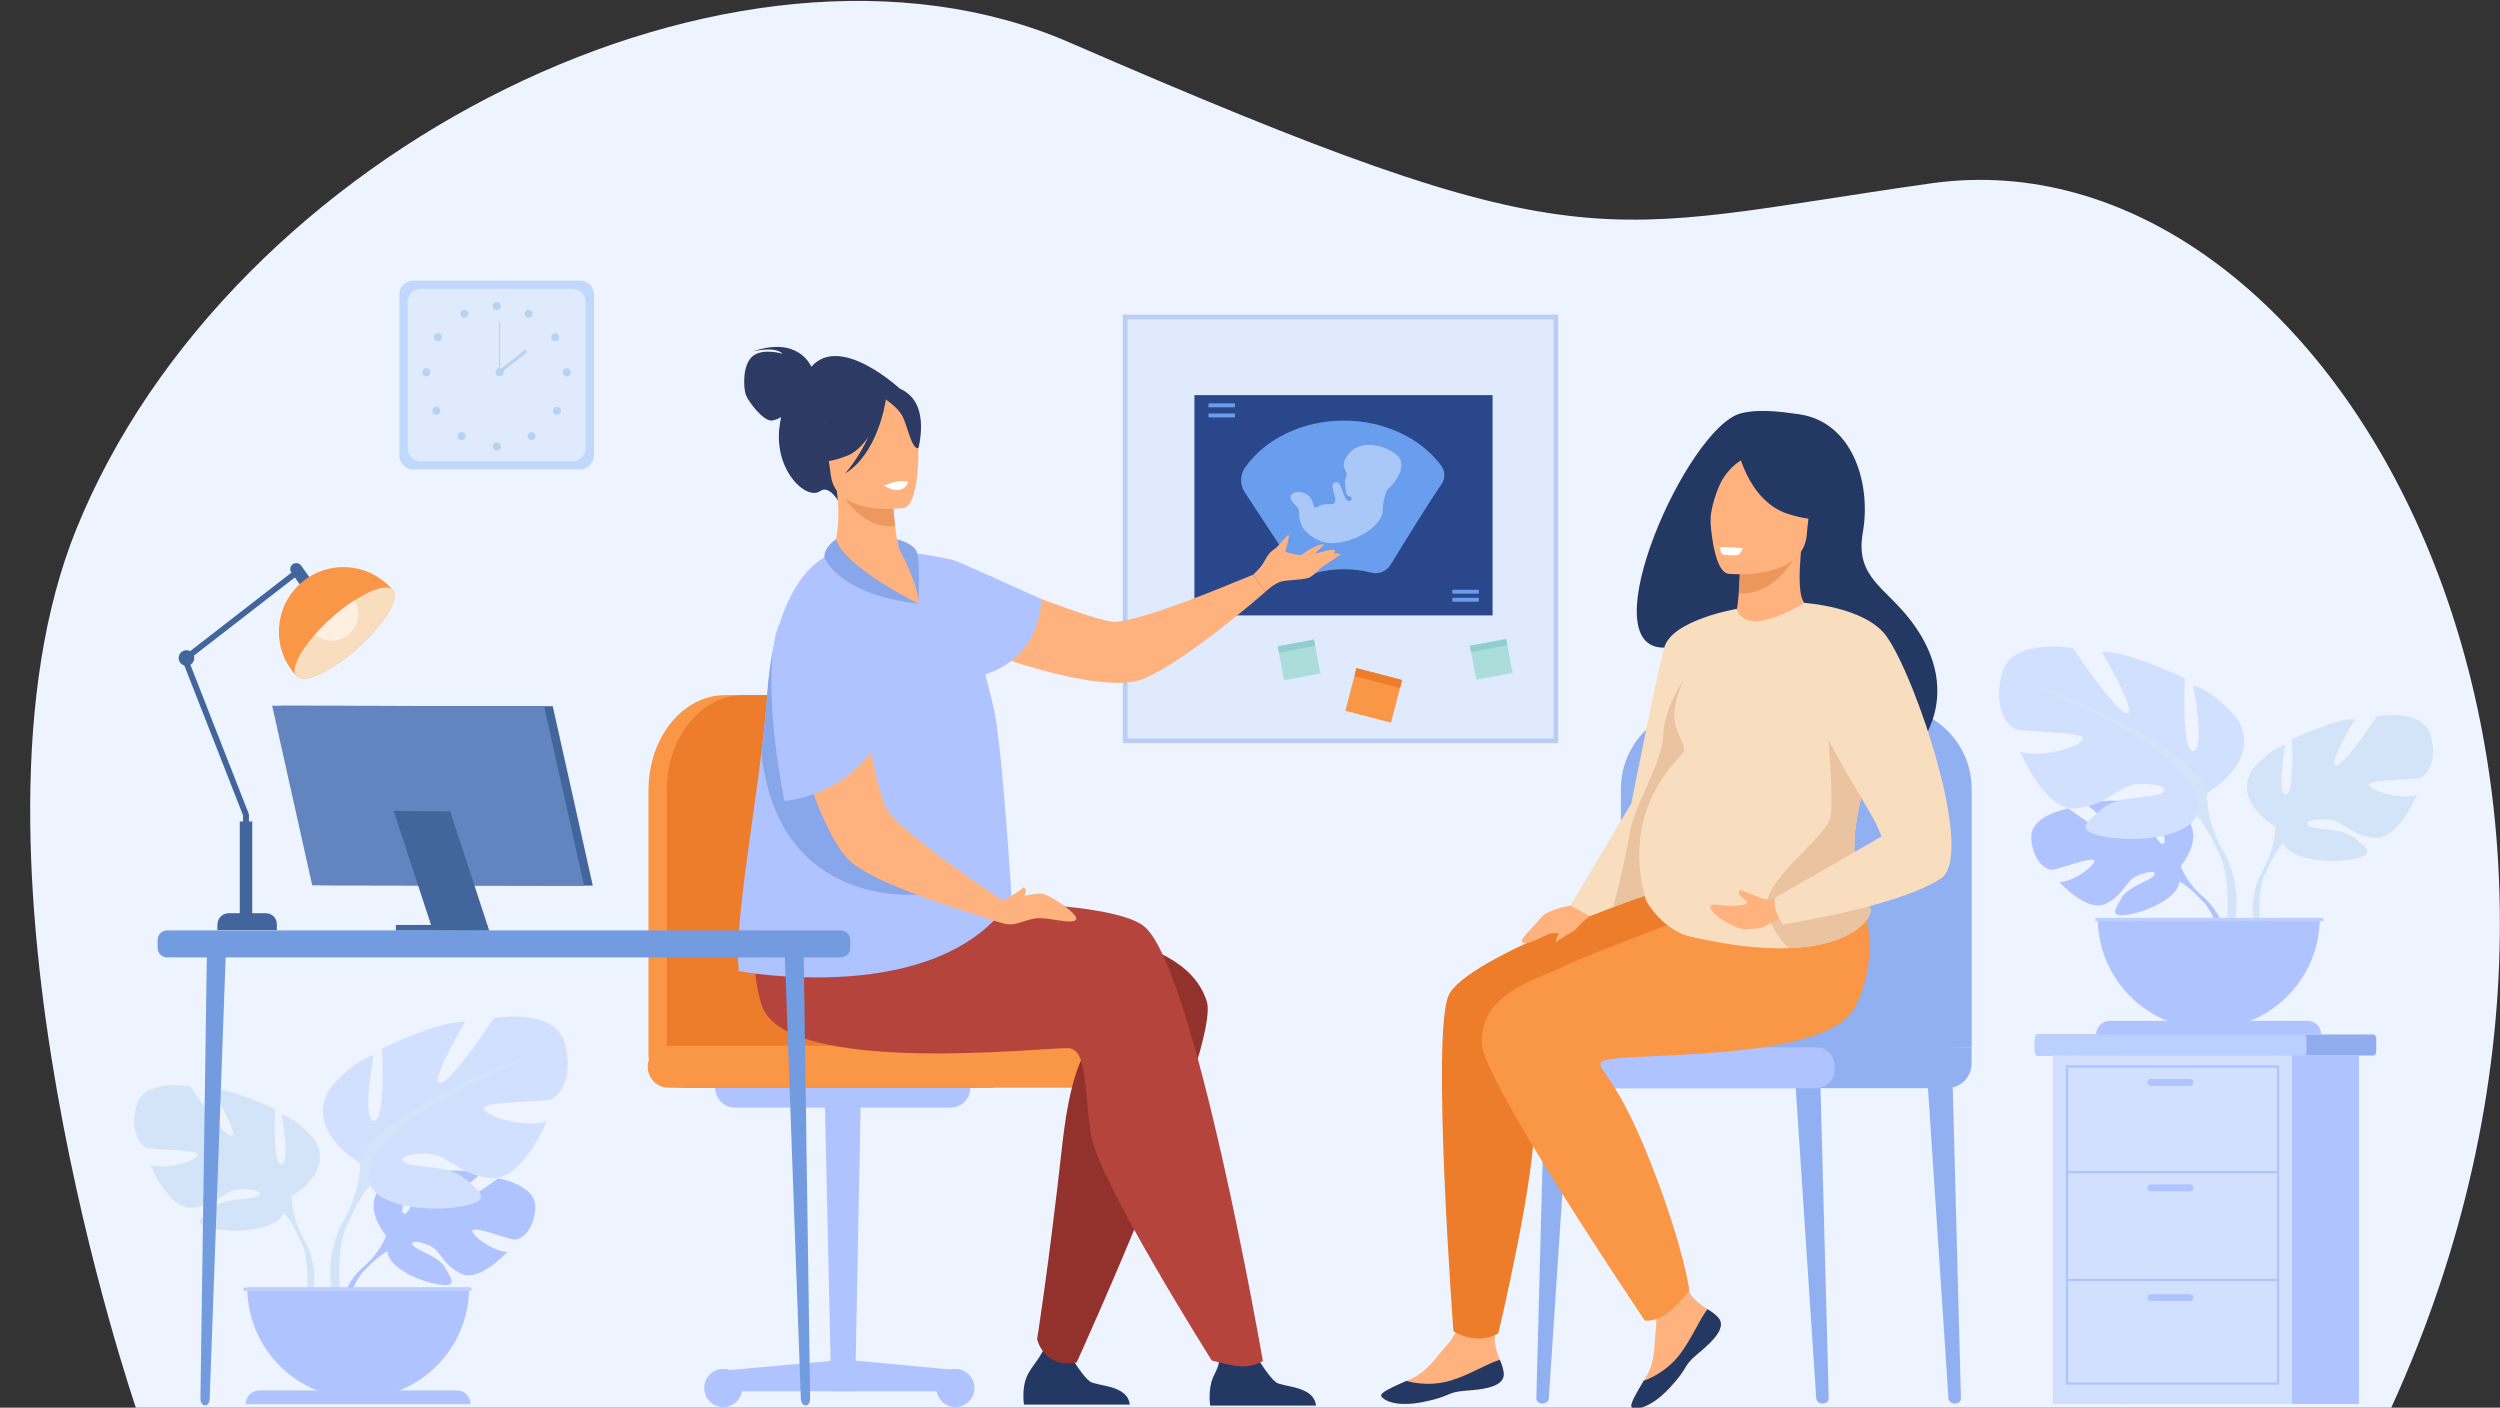 <?xml version="1.0" encoding="utf-8"?>
<!-- Generator: Adobe Illustrator 24.0.0, SVG Export Plug-In . SVG Version: 6.00 Build 0)  -->
<svg version="1.1" id="_x2018_лой_x5F_1" xmlns="http://www.w3.org/2000/svg" xmlns:xlink="http://www.w3.org/1999/xlink"
	 x="0px" y="0px" viewBox="0 0 2885.1 1624.5" style="enable-background:new 0 0 2885.1 1624.5;" xml:space="preserve">
<rect x="0" y="0" width="2885.1" height="1624.5" fill="#333333" stroke="none"/>
<style type="text/css">
	.st0{fill:#EDF4FF;}
	.st1{opacity:0.5;}
	.st2{fill:#D2E0FF;}
	.st3{fill:#88A6EA;}
	.st4{fill:#2B478B;}
	.st5{fill:#699DEE;}
	.st6{opacity:0.5;fill:#EBF4FF;enable-background:new    ;}
	.st7{fill:#8FADEF;}
	.st8{fill:#BBD0FF;}
	.st9{fill:#AEC3FF;}
	.st10{fill:#D4E4F8;}
	.st11{fill:#C0D8FB;}
	.st12{fill:#DFEBFD;}
	.st13{fill:#B7D3F3;}
	.st14{fill:#ABDDDA;}
	.st15{fill:#91CECF;}
	.st16{fill:#F99746;}
	.st17{fill:#ED7D2B;}
	.st18{fill:#91B0F2;}
	.st19{fill:#42669B;}
	.st20{fill:#6284BF;}
	.st21{fill:#F9DDBF;}
	.st22{fill:#FFEFE1;}
	.st23{fill:#2C3A64;}
	.st24{fill:#FFB27D;}
	.st25{fill:#233862;}
	.st26{fill:#93312C;}
	.st27{fill:#B5453C;}
	.st28{fill:#ED985F;}
	.st29{fill:#FFFFFF;}
	.st30{fill:#739BE0;}
	.st31{fill:#EAC3A0;}
	.st32{fill:#ED975D;}
</style>
<path class="st0" d="M157.4,1626.3c0,0-221.1-640.4-69.4-1015.5c177.4-438.6,761.3-729,1146-561.9
	c601.3,261.2,602.6,218.1,994.4,162.7c457.6-64.8,872.4,665.4,531.2,1412.9L157.4,1626.3z"/>
<g class="st1">
	<rect x="1298.6" y="365.8" class="st2" width="497" height="489.2"/>
	<g>
		<path class="st3" d="M1798.2,857.7h-502.4V363.1h502.4V857.7z M1301.3,852.3h491.6V368.5h-491.6L1301.3,852.3L1301.3,852.3z"/>
	</g>
</g>
<g>
	<rect x="1378.4" y="456" class="st4" width="344.1" height="254.2"/>
	<path class="st5" d="M1436.5,568.1l56.2,85.7c4.9,7.5,14.1,10.8,22.7,8.2c11.1-3.3,23-5.1,35.5-5.1c10.9,0,21.4,1.4,31.2,3.9
		c8.9,2.3,18.2-1.4,22.9-9.3c19.9-32.7,41.7-67.8,58.8-93.2c4.3-6.4,4-14.8-0.6-21c-23.1-31.1-64.8-51.9-112.4-51.9
		c-48.6,0-91.1,21.7-113.8,53.9C1430.9,547.8,1430.7,559.3,1436.5,568.1z"/>
	<rect x="1676.1" y="689.9" class="st5" width="30.5" height="4.5"/>
	<rect x="1676.1" y="680.6" class="st5" width="30.5" height="4.5"/>
	<rect x="1394.7" y="465.5" class="st5" width="30.5" height="4.5"/>
	<rect x="1394.7" y="477.2" class="st5" width="30.5" height="4.5"/>
	<path class="st6" d="M1595.8,584.8c0,0,2.5-17.8,6.1-20.6c3.6-2.7,29.8-29.2,4.5-43.2c-25.3-14-43.3-6.1-50,2.8
		c-6.8,8.8-6.9,13-3.4,20.1s-2.1,7.4-0.8,13.9s-0.6,13.3,5.2,15c5.8,1.6,0.7,8.2-3.1,4.4c-3.8-3.8-5.6-14.6-8.7-18.8
		s-8.7-1.5-7.8,3.8c0.8,5.3,4.7,14.2,2.4,17.9c-2.2,3.7-10.3-0.6-18.6,4.2s-3.7-4.2-10.4-11.2s-19.2-7-21.6-0.8
		c-2.3,6.2,9.2,11.2,9.6,18.1s-1.4,22.6,23.9,33.7S1599.8,609.8,1595.8,584.8z"/>
</g>
<g>
	<path class="st7" d="M2348.2,1200.6v10.7c0,3.7,1.2,6.8,2.7,6.8h388.7c1.5,0,2.7-3,2.7-6.8v-10.7c0-3.7-1.2-6.8-2.7-6.8h-388.7
		C2349.4,1193.8,2348.2,1196.9,2348.2,1200.6z"/>
	<path class="st8" d="M2348.2,1200.6v10.7c0,3.7,1.1,6.8,2.5,6.8h308.6c1.4,0,2.5-3,2.5-6.8v-10.7c0-3.7-1.1-6.8-2.5-6.8h-308.6
		C2349.3,1193.8,2348.2,1196.9,2348.2,1200.6z"/>
	<rect x="2446.5" y="1218.1" class="st9" width="275.9" height="402.2"/>
	<rect x="2369.2" y="1218.1" class="st2" width="275.9" height="402.2"/>
	<g>
		<g>
			<path class="st9" d="M2384,1229.4h246.3V1598H2384V1229.4z M2627.7,1232.1h-241v363.3h241V1232.1z"/>
		</g>
		<g>
			<rect x="2385.4" y="1351.4" class="st9" width="243.6" height="2.7"/>
		</g>
		<g>
			<rect x="2385.4" y="1475.7" class="st9" width="243.6" height="2.7"/>
		</g>
		<path class="st9" d="M2482.2,1253.2h45.2c2.2,0,4-1.8,4-4l0,0c0-2.2-1.8-4-4-4h-45.2c-2.2,0-4,1.8-4,4l0,0
			C2478.2,1251.4,2480,1253.2,2482.2,1253.2z"/>
		<path class="st9" d="M2482.2,1374.8h45.2c2.2,0,4-1.8,4-4l0,0c0-2.2-1.8-4-4-4h-45.2c-2.2,0-4,1.8-4,4l0,0
			C2478.2,1373,2480,1374.8,2482.2,1374.8z"/>
		<path class="st9" d="M2482.2,1501.5h45.2c2.2,0,4-1.8,4-4l0,0c0-2.2-1.8-4-4-4h-45.2c-2.2,0-4,1.8-4,4l0,0
			C2478.2,1499.7,2480,1501.5,2482.2,1501.5z"/>
	</g>
</g>
<g>
	<g>
		<path class="st9" d="M2516.7,999.5c0,0,31.2-36.4,1.9-59.5c0,0-21.4-12.9-38.8-11.9c0,0,24.7,41.4,16.7,45.5s-24.2-48.1-24.2-48.1
			s-48.6-4.7-64.3,2.8c0,0,41.6,34,32.8,36.1c-8.8,2-53.7-31.4-53.7-31.4s-45.3,7.7-42.9,35.3s18,36.2,24.9,35.4s47-16,47.8-10.4
			s-23.3,24-40.2,24.8c0,0,31.9,35.2,53.1,25c21.2-10.2,23-26.3,36.3-32.3c13.2-6,24.5-6,19.1,0.1c-5.5,6.2-29.4,12.2-36.9,25.5
			c-7.6,13.4-14.4,22.4,7.6,19.1c21.9-3.3,57.6-19.4,59.2-37.8C2516.7,999.5,2516.7,999.5,2516.7,999.5z"/>
		<g>
			<path class="st9" d="M2366.5,969.1c0,0,123-4.7,150.1,30.4c0,0,6,18,24.5,34.4l2.9,7.8c0,0-21.3-22.5-28.9-23.8
				C2515.1,1017.9,2527,974.3,2366.5,969.1z"/>
			<path class="st9" d="M2541.1,1033.9c0,0,26.4,19.5,28.2,54.4l-4.8,0.4c0,0-8.4-36.1-23.7-50.2
				C2525.7,1024.4,2541.1,1033.9,2541.1,1033.9z"/>
		</g>
	</g>
	<g>
		<path class="st10" d="M2625.7,953.7c0,0-49.6-27.8-26.5-65.5c0,0,18.5-23.2,38.4-29.1c0,0-10.6,56.2,0,57.6
			c10.6,1.3,7.3-63.5,7.3-63.5s52.3-25.1,72.8-23.2c0,0-32.4,54.9-21.8,53.6c10.6-1.3,47-56.9,47-56.9s53.6-9.9,62.2,21.8
			c8.6,31.8-5.3,47.6-13.2,49.6s-58.9,1.3-57.6,7.9c1.3,6.6,35.7,17.2,54.9,11.3c0,0-21.2,52.3-48.9,49.6s-36.4-19.8-53.6-21.2
			c-17.2-1.3-29.8,3.3-21.2,7.9c8.6,4.6,37.7,1.5,51.6,13.3c13.9,11.8,25.1,19.1-0.7,24.4c-25.8,5.3-72.1,2-81.4-17.9
			C2625.7,953.7,2625.7,953.7,2625.7,953.7z"/>
		<g>
			<path class="st10" d="M2780.5,858.5c0,0-138.9,45-154.8,95.3c0,0,0.7,22.5-13.2,48.3v9.9c0,0,14.6-33.7,22.5-38.4
				C2635,973.6,2603.9,929.9,2780.5,858.5z"/>
			<path class="st10" d="M2612.5,1002c0,0-21.4,32.5-9.2,72.1l5.5-1.5c0,0-5.4-43.6,5.9-65.6C2625.8,985.2,2612.5,1002,2612.5,1002z
				"/>
		</g>
	</g>
	<g>
		<path class="st2" d="M2546.8,915.4c0,0,65.4-36.6,34.9-86.3c0,0-24.4-30.5-50.6-38.4c0,0,13.9,74.1,0,75.9
			c-13.9,1.7-9.6-83.7-9.6-83.7s-68.9-33.1-95.9-30.5c0,0,42.7,72.4,28.8,70.6s-61.9-75-61.9-75s-70.6-13.1-82,28.8
			c-11.3,41.8,7,62.8,17.4,65.4c10.5,2.6,77.6,1.7,75.9,10.5s-47.1,22.7-72.4,14.8c0,0,27.9,68.9,64.5,65.4
			c36.6-3.5,48-26.2,70.6-27.9s39.2,4.4,27.9,10.5s-49.7,2-68,17.6s-33.1,25.2,0.9,32.1c34,7,95,2.6,107.3-23.5
			S2546.8,915.4,2546.8,915.4z"/>
		<g>
			<path class="st10" d="M2342.7,789.9c0,0,183.1,59.3,204,125.6c0,0-0.9,29.7,17.4,63.7v13.1c0,0-19.2-44.5-29.6-50.6
				C2534.6,941.6,2575.5,884,2342.7,789.9z"/>
			<path class="st10" d="M2564.2,979.1c0,0,28.2,42.9,12.1,95.1l-7.3-1.9c0,0,7.1-57.5-7.7-86.4
				C2546.6,956.9,2564.2,979.1,2564.2,979.1z"/>
		</g>
	</g>
	<path class="st9" d="M2549,1187.4c-70.8,0-128.1-57.3-128.1-128.1h256.2C2677.1,1130,2619.7,1187.4,2549,1187.4z"/>
	<path class="st9" d="M2419.1,1193.9h259.7l0,0c0-8.7-7.1-15.8-15.8-15.8h-228.1C2426.2,1178.1,2419.1,1185.1,2419.1,1193.9
		L2419.1,1193.9z"/>
	<rect x="2418" y="1059.3" class="st8" width="263.3" height="3.9"/>
</g>
<g>
	<g>
		<path class="st9" d="M445.6,1426.2c0,0-31.2-36.3-1.9-59.4c0,0,21.3-12.9,38.8-11.9c0,0-24.7,41.4-16.7,45.5s24.2-48.1,24.2-48.1
			s48.6-4.7,64.2,2.8c0,0-41.5,34-32.8,36c8.8,2,53.6-31.3,53.6-31.3s45.2,7.7,42.8,35.3c-2.4,27.6-18,36.1-24.8,35.4
			c-6.8-0.7-46.9-16-47.8-10.4c-0.9,5.6,23.2,23.9,40.1,24.8c0,0-31.9,35.2-53.1,25c-21.2-10.1-23-26.2-36.2-32.3s-24.5-6-19,0.1
			c5.5,6.2,29.4,12.1,36.9,25.5c7.5,13.4,14.3,22.4-7.6,19.1c-21.9-3.3-57.6-19.3-59.1-37.7C445.6,1426.2,445.6,1426.2,445.6,1426.2
			z"/>
		<g>
			<path class="st9" d="M595.6,1395.8c0,0-122.8-4.7-150,30.4c0,0-6,18-24.5,34.3l-2.9,7.8c0,0,21.3-22.4,28.9-23.8
				C447.2,1444.6,435.3,1401,595.6,1395.8z"/>
			<path class="st9" d="M421.2,1460.5c0,0-26.4,19.5-28.2,54.3l4.8,0.4c0,0,8.4-36,23.6-50.1
				C436.6,1451.1,421.2,1460.5,421.2,1460.5z"/>
		</g>
	</g>
	<g>
		<path class="st10" d="M336.7,1380.5c0,0,49.6-27.8,26.4-65.4c0,0-18.5-23.1-38.3-29.1c0,0,10.6,56.2,0,57.5s-7.3-63.4-7.3-63.4
			s-52.2-25.1-72.7-23.1c0,0,32.4,54.8,21.8,53.5s-46.9-56.8-46.9-56.8s-53.5-9.9-62.1,21.8c-8.6,31.7,5.3,47.6,13.2,49.6
			c7.9,2,58.8,1.3,57.5,7.9c-1.3,6.6-35.7,17.2-54.9,11.2c0,0,21.1,52.2,48.9,49.6s36.3-19.8,53.5-21.2c17.2-1.3,29.7,3.3,21.1,7.9
			s-37.7,1.5-51.5,13.3c-13.9,11.8-25.1,19.1,0.7,24.3s72,2,81.3-17.8C336.7,1380.5,336.7,1380.5,336.7,1380.5z"/>
		<g>
			<path class="st10" d="M182.1,1285.3c0,0,138.8,44.9,154.6,95.2c0,0-0.7,22.5,13.2,48.2v9.9c0,0-14.5-33.7-22.5-38.3
				C327.5,1400.3,358.5,1356.7,182.1,1285.3z"/>
			<path class="st10" d="M349.9,1428.7c0,0,21.4,32.5,9.2,72.1l-5.5-1.5c0,0,5.3-43.6-5.8-65.5
				C336.6,1411.9,349.9,1428.7,349.9,1428.7z"/>
		</g>
	</g>
	<g>
		<path class="st2" d="M415.6,1342.2c0,0-65.3-36.6-34.8-86.2c0,0,24.4-30.5,50.5-38.3c0,0-13.9,74,0,75.8s9.6-83.6,9.6-83.6
			s68.8-33.1,95.8-30.5c0,0-42.7,72.3-28.7,70.6c13.9-1.7,61.8-74.9,61.8-74.9s70.5-13.1,81.9,28.7c11.3,41.8-7,62.7-17.4,65.3
			s-77.5,1.7-75.8,10.4c1.7,8.7,47,22.7,72.3,14.8c0,0-27.9,68.8-64.5,65.3c-36.6-3.5-47.9-26.1-70.5-27.9
			c-22.7-1.7-39.2,4.4-27.9,10.4c11.3,6.1,49.6,2,67.9,17.6s33.1,25.1-0.9,32.1s-94.9,2.6-107.1-23.5
			C415.6,1342.2,415.6,1342.2,415.6,1342.2z"/>
		<g>
			<path class="st10" d="M619.4,1216.8c0,0-182.9,59.2-203.8,125.4c0,0,0.9,29.6-17.4,63.6v13.1c0,0,19.2-44.4,29.6-50.5
				C427.8,1368.3,386.8,1310.8,619.4,1216.8z"/>
			<path class="st10" d="M398.1,1405.8c0,0-28.2,42.8-12.1,95l7.3-1.9c0,0-7-57.4,7.7-86.3C415.7,1383.6,398.1,1405.8,398.1,1405.8z
				"/>
		</g>
	</g>
	<path class="st9" d="M413.4,1613.8c70.7,0,128-57.3,128-128H285.4C285.4,1556.5,342.7,1613.8,413.4,1613.8z"/>
	<path class="st9" d="M543.1,1620.4H283.6l0,0c0-8.7,7.1-15.8,15.8-15.8h227.9C536,1604.6,543.1,1611.6,543.1,1620.4L543.1,1620.4z"
		/>
	<rect x="281.2" y="1485.9" class="st8" width="263" height="3.9"/>
</g>
<g>
	<path class="st11" d="M669.4,541.8H476.9c-8.8,0-16.1-7.2-16.1-16.1V339.9c0-8.8,7.2-16.1,16.1-16.1h192.5
		c8.8,0,16.1,7.2,16.1,16.1v185.8C685.4,534.5,678.2,541.8,669.4,541.8z"/>
	<path class="st12" d="M661,532.3H485.2c-8.1,0-14.7-6.6-14.7-14.7V348c0-8.1,6.6-14.7,14.7-14.7H661c8.1,0,14.7,6.6,14.7,14.7
		v169.7C675.7,525.7,669.1,532.3,661,532.3z"/>
	<g>
		<g>
			<path class="st13" d="M568.5,353.2c0-2.6,2.1-4.7,4.7-4.7s4.7,2.1,4.7,4.7s-2.1,4.7-4.7,4.7C570.6,357.8,568.5,355.8,568.5,353.2
				z"/>
			<path class="st13" d="M606,359.8c1.3-2.3,4.1-3,6.3-1.8c2.3,1.3,3,4.1,1.8,6.3c-1.3,2.3-4.1,3.1-6.3,1.8S604.8,362,606,359.8z"/>
			<path class="st13" d="M638.2,385.3c2.2-1.4,5-0.8,6.4,1.4c1.4,2.2,0.8,5-1.4,6.4c-2.2,1.4-5,0.8-6.4-1.4S636,386.7,638.2,385.3z"
				/>
			<path class="st13" d="M654.1,424.9c2.6,0,4.7,2.1,4.7,4.7s-2.1,4.7-4.7,4.7s-4.7-2.1-4.7-4.7C649.5,427,651.6,424.9,654.1,424.9z
				"/>
			<path class="st13" d="M646,470.8c1.8,1.8,1.8,4.8,0,6.6s-4.8,1.8-6.6,0s-1.8-4.8,0-6.6S644.2,468.9,646,470.8z"/>
			<path class="st13" d="M616.8,500.1c1.8,1.8,1.8,4.8,0,6.6s-4.8,1.8-6.6,0s-1.8-4.8,0-6.6C612,498.2,615,498.2,616.8,500.1z"/>
			<path class="st13" d="M568.5,515.2c0-2.6,2.1-4.7,4.7-4.7s4.7,2.1,4.7,4.7s-2.1,4.7-4.7,4.7S568.5,517.7,568.5,515.2z"/>
		</g>
		<g>
			<path class="st13" d="M540.1,359.8c-1.3-2.3-4.1-3-6.3-1.8c-2.3,1.3-3.1,4.1-1.8,6.3s4.1,3.1,6.3,1.8
				C540.5,364.8,541.4,362,540.1,359.8z"/>
			<path class="st13" d="M507.9,385.3c-2.2-1.4-5-0.8-6.4,1.4c-1.4,2.2-0.8,5,1.4,6.4c2.2,1.4,5,0.8,6.4-1.4
				S510.1,386.7,507.9,385.3z"/>
			<path class="st13" d="M492,424.9c-2.6,0-4.7,2.1-4.7,4.7s2.1,4.7,4.7,4.7s4.7-2.1,4.7-4.7C496.7,427,494.6,424.9,492,424.9z"/>
			<path class="st13" d="M500.2,470.8c-1.8,1.8-1.8,4.8,0,6.6s4.8,1.8,6.6,0s1.8-4.8,0-6.6C504.9,468.9,502,468.9,500.2,470.8z"/>
			<circle class="st13" cx="532.7" cy="503.3" r="4.7"/>
		</g>
	</g>
	<g>
		<path class="st13" d="M571.9,429.5c0-2.6,2.1-4.7,4.7-4.7s4.7,2.1,4.7,4.7s-2.1,4.7-4.7,4.7C574,434.2,571.9,432.1,571.9,429.5z"
			/>
		<g>
			<rect x="575.9" y="371.4" class="st13" width="1.3" height="58.1"/>
		</g>
		<g>
			
				<rect x="571.8" y="415.4" transform="matrix(0.787 -0.618 0.618 0.787 -131.498 454.24)" class="st13" width="39.2" height="3.8"/>
		</g>
	</g>
</g>
<g>
	
		<rect x="1477.5" y="741.3" transform="matrix(0.983 -0.185 0.185 0.983 -114.965 290.42)" class="st14" width="42.6" height="39.9"/>
	
		<rect x="1474.5" y="741.8" transform="matrix(0.983 -0.185 0.185 0.983 -112.094 289.598)" class="st15" width="42.6" height="7.3"/>
</g>
<g>
	
		<rect x="1699.2" y="740.7" transform="matrix(0.983 -0.185 0.185 0.983 -111.023 331.433)" class="st14" width="42.6" height="39.9"/>
	
		<rect x="1696.2" y="741.2" transform="matrix(0.983 -0.185 0.185 0.983 -108.147 330.612)" class="st15" width="42.6" height="7.3"/>
</g>
<g>
	
		<rect x="1559" y="775.2" transform="matrix(0.252 -0.968 0.968 0.252 409.32 2134.052)" class="st16" width="51" height="54.4"/>
	
		<rect x="1585" y="755.3" transform="matrix(0.252 -0.968 0.968 0.252 432.433 2124.175)" class="st17" width="9.4" height="54.4"/>
</g>
<g>
	<g>
		<path class="st18" d="M2103.2,1619.7h0.6c3.7,0,6.7-2.7,6.6-5.9l-10-378.6l-29.6-3l25.2,381.6
			C2096.2,1617.2,2099.4,1619.7,2103.2,1619.7z"/>
	</g>
	<g>
		<path class="st18" d="M2255.8,1619.7h0.6c3.7,0,6.7-2.7,6.6-5.9l-10-378.6l-29.6-3l25.2,381.6
			C2248.8,1617.2,2252,1619.7,2255.8,1619.7z"/>
	</g>
	<g>
		<path class="st18" d="M1780.2,1619.7h-0.6c-3.7,0-6.7-2.7-6.6-5.9l10-378.6l29.6-3l-25.2,381.6
			C1787.2,1617.2,1784,1619.7,1780.2,1619.7z"/>
	</g>
	<path class="st18" d="M2275.4,1208.7V910.6c0-52.5-42.5-95-95-95h-214.8c-52.5,0-95,42.5-95,95v309.6L2275.4,1208.7z"/>
	<path class="st18" d="M1832,1255.8h414.8c15.8,0,28.5-12.8,28.5-28.5v-18.6H1832L1832,1255.8L1832,1255.8z"/>
	<path class="st9" d="M1782.3,1255.8h313.8c11.6,0,21.1-9.4,21.1-21.1v-4.9c0-11.7-9.4-21.1-21.1-21.1h-313.8
		c-11.7,0-21.1,9.4-21.1,21.1v4.9C1761.2,1246.4,1770.7,1255.8,1782.3,1255.8z"/>
</g>
<g>
	<polygon class="st19" points="370.3,1021.5 684.1,1022 637.9,815 324,814.5 	"/>
	<polygon class="st20" points="360.3,1021.7 674.1,1022.3 627.9,815 314.1,814.4 	"/>
	<polygon class="st19" points="499.4,1073.4 564.6,1074 519.5,936.4 454.3,935.8 	"/>
	<rect x="456.8" y="1067.4" class="st19" width="105.4" height="6.6"/>
</g>
<g>
	<g>
		<g>
			<g>
				<polygon class="st19" points="280.5,1057.2 287.3,1057.2 287.3,939.7 217.5,761.5 342.2,664.9 338,659.5 209.3,759.3 280.5,941 
									"/>
			</g>
			<path class="st19" d="M356.3,677.2L356.3,677.2c3.1-2.2,3.9-6.6,1.7-9.7l-10.4-14.7c-2.2-3.1-6.6-3.9-9.7-1.7l0,0
				c-3.1,2.2-3.9,6.6-1.6,9.7l10.4,14.7C348.8,678.7,353.1,679.5,356.3,677.2z"/>
			<ellipse transform="matrix(0.973 -0.231 0.231 0.973 -169.349 70.026)" class="st19" cx="214.9" cy="759.5" rx="9" ry="9"/>
		</g>
		<g>
			<path class="st19" d="M250.8,1073.4h68.7v-6.9c0-7-5.6-12.6-12.6-12.6h-42.9c-7.3,0-13.1,5.9-13.1,13.1L250.8,1073.4
				L250.8,1073.4z"/>
			<rect x="276.7" y="948" class="st19" width="14.4" height="109.2"/>
		</g>
	</g>
	<g>
		<path class="st16" d="M340.8,778.6c0.3,0.4,0.6,0.7,1,1.1l0.1,0.1c0.3,0.4,0.6,0.7,1,1c9.3,8.1,40.2-6.4,70.1-33.2
			c29.9-26.7,47.8-55.8,40.8-66c-0.3-0.4-0.6-0.7-0.9-1.1l-0.1-0.1c-0.3-0.4-0.6-0.7-1-1.1c-27.4-30.7-74.5-33.3-105.1-5.9
			C316,700.9,313.4,747.9,340.8,778.6z"/>
		<path class="st21" d="M341.8,779.7L341.8,779.7c0.2,0.2,0.3,0.3,0.4,0.4c0.2,0.2,0.4,0.4,0.7,0.7c9.3,8.1,40.2-6.4,70.1-33.2
			c29.9-26.7,47.8-55.8,40.8-66c-0.2-0.3-0.4-0.5-0.6-0.7c-0.1-0.1-0.2-0.2-0.3-0.3l-0.1-0.1c-6.3-6-23.6-0.7-43.7,12.4
			c-8.6,5.5-17.7,12.5-26.7,20.5c-7.1,6.3-13.5,12.8-19,19.1C345.2,753,336,772.1,341.8,779.7z"/>
		<path class="st22" d="M363.3,732.5c5.3,4.3,12,6.9,19.4,6.9c16.9,0,30.7-13.7,30.7-30.7c0-5.8-1.6-11.3-4.4-15.9
			c-8.6,5.5-17.7,12.5-26.7,20.5C375.3,719.7,368.9,726.2,363.3,732.5z"/>
	</g>
</g>
<g>
	<g>
		<g>
			<polygon class="st9" points="986.8,1605.6 959.3,1605.6 951.6,1255.3 993.6,1255.3 			"/>
			<polygon class="st9" points="1106.5,1605.6 838.7,1605.6 838.7,1581.4 975.2,1569.1 1106.5,1581.4 			"/>
			<path class="st9" d="M812.7,1601.8c0-12.2,9.9-22,22-22c12.2,0,22,9.9,22,22s-9.9,22-22,22C822.6,1623.8,812.7,1614,812.7,1601.8
				z"/>
			<ellipse class="st9" cx="1102.6" cy="1601.8" rx="22" ry="22"/>
			<path class="st9" d="M1096.9,1278.2H848.3c-12.7,0-23-10.3-23-23l0,0h294.5l0,0C1119.9,1268,1109.6,1278.2,1096.9,1278.2z"/>
		</g>
		<path class="st16" d="M786.6,1255.3c-21.1,0-38.2-17.1-38.2-38.2V911.7c0-60.4,39.5-109.5,88.3-109.5h199.6
			c48.8,0,88.3,49,88.3,109.5v343.6H786.6z"/>
		<path class="st17" d="M790.5,1255.3c-11.6,0-21-9.4-21-21V911.7c0-60.4,39.5-109.5,88.3-109.5h199.6c48.8,0,88.3,49,88.3,109.5
			v343.6L790.5,1255.3L790.5,1255.3z"/>
		<path class="st16" d="M1253.1,1255.3H771.7c-13.4,0-24.2-10.8-24.2-24.2l0,0c0-13.4,10.8-24.2,24.2-24.2h481.4
			c13.4,0,24.2,10.8,24.2,24.2l0,0C1277.4,1244.4,1266.5,1255.3,1253.1,1255.3z"/>
	</g>
	<g>
		<path class="st23" d="M936.3,423.3c-1.3-3-16.4-35.4-67.7-17.7c0,0,26-6.6,34.5,2.7c0,0-22.1-7-34.3,2.6s-11,36.9-8,44.9
			c3,8,20.4,30.7,30,29.5c3.6-0.4,7.4-2.1,10.6-4c-0.9,4.5-1.7,9.4-2.2,14.7c-4.3,49.2,32,81.7,47.4,70.7
			c9.9-7.1,20.1,10.5,20.1,10.5l73.5-127C1040.4,450.1,970.2,384.1,936.3,423.3z"/>
		<path class="st24" d="M1074.2,722.5c-69.6,31.1-122-78.7-117.5-79.9c7-7.9,14.1-35.9,9-76.3l3.6,0.3l60.6,4.5c0,0,0.9,18.8,3,36.3
			c1.4,11.5,3.3,22.5,5.7,27.3c0.7,1.4,13.8,3.3,13.9,3.3C1053.6,639.1,1092.8,714.2,1074.2,722.5z"/>
		<path class="st25" d="M1518.7,1622.1h-122.1c0,0-2.9-18.6,3.4-32.7c6.1-13.5,10-17.3,3.4-32.9c7.8,8,30.4,13.8,48.1,11.4
			c2.2,3.5,14,22.3,21.2,27.4C1480.7,1601,1516.3,1599,1518.7,1622.1z"/>
		<path class="st25" d="M1303.8,1621h-122.1c0,0-2.9-18.6,3.4-32.7c6.1-13.5,18-22.6,21.5-38.2c7.8,8,12.3,19.1,29.9,16.7
			c2.2,3.5,14,22.3,21.2,27.4C1265.8,1600,1301.4,1597.9,1303.8,1621z"/>
		<g>
			<path class="st24" d="M1446.2,663.2l14.2,19.7c0,0-6.2,5.3-16.1,13.8c-3,2.5-4.8,3.9-4.8,3.9c-8,6.7-17.9,14.6-28.6,23.1
				l-0.1,0.2c-18.7,14.4-39.9,30.2-59.3,42.4c-1.8,1.1-3.5,2.1-5.2,3.2c-11.7,7-22.5,12.5-31.3,15.4c-1,0.4-1.9,0.6-3,0.8
				c-25.6,6.9-77.3-2.1-128-17.6c-7-2.1-13.9-4.4-20.6-6.6c-24.9-8.3-48.3-17.8-67.4-27.5c-11.4-5.7-21.4-11.4-28.9-17
				c-2.7-1.9-5.2-3.8-7.4-5.7c-41.2-33.7-21.8-66.4-14-66.5c9.8-0.1,23.5,2.5,39.3,6.5c25,6.7,55.7,17.4,85.8,28.6
				c16.6,6.1,33,12.3,48.4,17.7c9.2,3.4,18,6.6,26.2,9.3c15.6,5.3,28.5,9.1,37.5,10.5c5.8,0.9,16.7-1.1,30-4.8
				c3.5-0.9,7.3-2,11.1-3.2c21.5-6.5,47.2-16.1,69.6-24.9c11-4.3,21.3-8.5,29.8-12C1437.2,667,1446.2,663.2,1446.2,663.2z"/>
		</g>
		<path class="st26" d="M882,1047.9c0,0-27.4,85.3,33.7,125.8c81.9,54.2,308.9,8,334.8,35.7c6.6,7-13.3,10.6-24.5,110.9
			c-16.1,144.3-29.1,224.9-29.1,224.9s2.8,16.5,20,25c11.3,5.6,25.6,2.1,25.6,2.1s166.7-366.1,150.1-416.9
			c-28.8-88-188-79.3-372.6-131.3C907.3,992.4,882,1047.9,882,1047.9z"/>
		<path class="st27" d="M968.4,1046c81.1-7.5,302.3-11.3,350.1,21.6c58.9,40.4,138.9,503,138.9,503s-6.2,4.9-19.5,6.2
			c-12.4,1.2-39.5-6.8-39.5-6.8s-131.5-208.3-139.4-260.4s-3.8-98.5-26.1-100s-327.9,33.7-354-50c-20.4-65.3,4.1-128.6,4.1-128.6
			S893.6,1052.9,968.4,1046z"/>
		<path class="st9" d="M1137,778.3c5,18.4,9.1,34.8,11.2,45.9c9.3,51.1,19.3,212.7,19.3,212.7c-82.8,127.8-315,83.8-315,83.8
			c-5.1-48.4,14.4-156.2,26.2-252.1c2.9-23.5,5.3-46.3,6.8-67.3c1.3-18.3,3.5-34.6,6.2-49.1c19.7-102.5,70.2-113.7,70.2-113.7
			c23.6,45.9,98.2,58.2,98.2,58.2c0.9-25.8-7.4-58.7-7.4-58.7c9.4,1.1,40.9,5.9,49.9,9.2c10.6,3.9,98.9,44.1,98.9,44.1
			S1204.2,756.2,1137,778.3z"/>
		<path class="st28" d="M1030,571c0,0,0.9,18.8,3,36.3c-33.2,3.1-54.4-24.9-63.6-40.8L1030,571z"/>
		<path class="st24" d="M1043,586.3c0,0-78.1,10.9-84.2-37.9c-6-48.8-20.2-80.2,29.5-89.2c49.6-9,61.6,8.4,67.6,24.2
			C1061.9,499.2,1063.2,582.2,1043,586.3z"/>
		<path class="st23" d="M1050.3,456.5c-13.9-13.2-22.7-8.8-27.2-3.8c-45.7-18.3-69,19.9-69,19.9c-1,35.6-23.7,58.8-23.7,58.8
			s15.3,7.1,47.2-5.4c9.7-3.8,17.8-12,24.4-21.7c-10.6,23.9-26.7,42.2-26.7,42.2c37.1-23,46.2-79.5,47-85.5
			c5.3,3.7,15.9,11.9,19.9,20.7c5.4,11.9,10.3,37.3,17.7,35.5C1059.8,517.2,1071.2,476.3,1050.3,456.5z"/>
		<path class="st24" d="M1446.2,663.2c0,0,6.8-6,10.8-12c4-6,5.6-11.9,13.1-17.1c7.6-5.2,15.9-18.7,17.1-16.3
			c1.2,2.4-4,17.1-3.6,18.7s21.5,6.2,29.5,3.9c8-2.3,27.9-8.7,27.5-4.7c-0.4,4-21.5,26.3-28.3,30.2s-27.1,2.8-35,5.6
			c-8,2.8-16.9,11.4-16.9,11.4L1446.2,663.2z"/>
		<path class="st24" d="M1498.4,643.1c0,0,20.7-16.7,29.7-14.6l-14.9,14.6H1498.4z"/>
		<path class="st24" d="M1516.4,660.6l31.3-21c0,0-5.8-2.2-12.1,0S1516.4,660.6,1516.4,660.6z"/>
		<path class="st3" d="M1058.3,1032.5c-1.3-0.8-160.1,16.6-179.7-164c2.9-23.5,5.3-46.3,6.8-67.3c1.3-18.3,3.5-34.6,6.2-49.1
			c14.3-2.2,31.4,13.2,39.1,36C946.6,835.2,1057.9,1030.6,1058.3,1032.5z"/>
		<g>
			<path class="st24" d="M1157.5,1039.6l-8.8,22.7c0,0-7.9-2.3-20.4-6c-3.8-1.1-5.9-1.9-5.9-1.9c-10-3.1-21.9-7-35-11.3l-0.2,0
				c-22.2-7.8-47.1-17-67.9-26.5c-1.9-0.9-3.7-1.8-5.5-2.6c-12.2-6-22.7-12.1-30-17.8c-0.9-0.6-1.5-1.3-2.4-2.1
				c-19.7-17.7-40.4-65.9-55.1-116.8c-2-7-3.9-14-5.8-20.9c-6.6-25.4-11.4-50.2-13.7-71.5c-1.5-12.7-2.1-24.2-1.5-33.5
				c0.2-3.3,0.3-6.4,0.8-9.3c5.8-52.9,43.8-54.5,48.1-47.9c5.4,8.1,10.7,21,16,36.5c8,24.6,15.8,56.2,22.9,87.5
				c3.9,17.2,7.7,34.3,11.6,50.2c2.2,9.6,4.3,18.7,6.4,27c4.1,15.9,7.9,28.8,11.7,37.2c2.4,5.4,10.1,13.4,20.4,22.6
				c2.7,2.4,5.7,5,8.8,7.6c17.2,14.4,39.2,30.8,58.9,44.7c9.6,6.9,18.7,13.2,26.3,18.4C1149.4,1034.1,1157.5,1039.6,1157.5,1039.6z"
				/>
		</g>
		<g>
			<path class="st24" d="M1155.4,1040.3c0,0,39.6-11.2,49-8.6s41.8,24,37.2,29.8c-4.5,5.8-33-3.5-46.1-1.7s-23.2,8.2-32.7,6.8
				c-9.4-1.4-25.8-7.7-25.8-7.7L1155.4,1040.3z"/>
			<path class="st24" d="M1155.4,1040.3c0,0,19.4-9.9,24.9-15.6c0.7-0.7,1.9-0.6,2.4,0.3c1.5,2.3,2.9,6.8-3.9,11.3
				C1169,1042.7,1155.4,1040.3,1155.4,1040.3z"/>
		</g>
		<path class="st9" d="M949.6,677.1c0,0-36.9,17.9-49.8,42.5c-12.9,24.6-14.5,102.9,5.5,204.8c0,0,60.2-4,99.5-56.1
			C1004.8,868.3,990.2,662.3,949.6,677.1z"/>
		<path class="st3" d="M964.8,622.3c0,0-13.5,8.4-13.5,20.8c0,0,15.9,43.5,108.8,53.5C1060,696.7,974.6,654.7,964.8,622.3z"/>
		<path class="st3" d="M1037.3,632.7c0,0,23.4,43,22.8,64c0,0,1.6-47.7-1.7-58.7c-3.3-11.1-23.1-15.6-23.1-15.6L1037.3,632.7z"/>
		<path class="st29" d="M1020.1,560.3c0.8,0,8.2,6.6,18,4.8c9.8-1.9,9.7-9.5,9.7-9.5s-6.7-1.1-12.6,0
			C1029.3,556.6,1020.1,560.3,1020.1,560.3z"/>
	</g>
</g>
<g>
	<g>
		<path class="st30" d="M236.8,1621.9h-0.5c-2.8,0-5-3.6-5-8.1l7.5-518.4l22.1-4.1l-18.9,522.6
			C242,1618.4,239.7,1621.9,236.8,1621.9z"/>
	</g>
	<g>
		<path class="st30" d="M929.5,1621.9h0.5c2.8,0,5-3.6,4.9-8.1l-7.5-518.4l-22.1-4.1l18.9,522.6
			C924.3,1618.4,926.6,1621.9,929.5,1621.9z"/>
	</g>
	<path class="st30" d="M970.1,1104.9H192.9c-6.1,0-11-4.9-11-11v-9.2c0-6.1,4.9-11,11-11h777.3c6.1,0,11,4.9,11,11v9.2
		C981.2,1100,976.2,1104.9,970.1,1104.9z"/>
</g>
<g>
	<g>
		<path class="st25" d="M1920.6,747.4c52.1,47.1,179.3,130.8,180.1,130.5c0,0,40.7,27.4,70,16.5c48.9-18.1,98-93,36-176.2
			c-30.9-41.5-66.1-51.3-56.9-103.9c10-56.9-12.1-130.3-77.9-136.8c-5.5-0.5-38.7-6.8-62.9-0.5
			C1947.2,492.9,1833.4,749,1920.6,747.4z"/>
		<path class="st24" d="M1735.3,1584.3c1.7,14.9-19,18.9-43,20.6c-24,1.7-16.7,6.4-49.5,13s-46.2-2.2-48.7-6.6
			c-2.2-3.9,13-10.4,29.2-17.7c2-0.9,4.1-1.8,6.1-2.8c18.2-8.4,28.2-25.1,42.2-40.6c13.3-14.7,25.3-61.3,25.3-61.3l44.6-10.4
			c0,0-11.8,41.9-15.8,59.8c-2.4,10.5,1.6,22.1,5.2,31C1732.8,1574.1,1734.7,1579,1735.3,1584.3z"/>
		<path class="st21" d="M2004.6,702.6c0,0-75.2,12.7-84,44.8c-8.8,32.1-40.2,190.5-40.2,190.5s34.2,54.2,51.7,36.7
			s44.6-179.5,44.6-179.5L2004.6,702.6z"/>
		<path class="st21" d="M1881.8,928.4c0.1,0-70.6,118.4-70.6,118.4s1.6,5.7,20.5,11.5c0,0,81.7-10.9,116.2-63.5
			c8.5-13,6.4-52.4,6.4-52.4L1881.8,928.4z"/>
		<path class="st31" d="M1944.3,782.7c0,0-23.8,32.9-24.6,64.9s-34.5,83-39.4,115.8s-21.4,94.5-21.4,94.5l78,16.4l59.1-124.9
			l12.3-105.1L1944.3,782.7z"/>
		<path class="st25" d="M1692.3,1604.8c-24,1.7-16.7,6.4-49.5,13s-46.2-2.2-48.7-6.6c-2.2-3.9,13-10.4,29.2-17.7l0.3,0.3
			c0,0,23.3,7.4,49.9-0.4c21.7-6.3,42.5-19.8,57.4-24.2c1.9,4.8,3.8,9.7,4.4,15C1737,1599.2,1716.3,1603.2,1692.3,1604.8z"/>
		<path class="st24" d="M1982.7,1520.3c10,11.1-4.5,26.4-23,41.8c-18.6,15.3-9.8,14.9-32.6,39.4c-22.9,24.5-38.8,25.1-43.4,23
			c-4.1-1.9,4.5-16,13.5-31.3c1.1-1.9,2.2-3.9,3.4-5.8c9.9-17.4,8.3-36.8,10.7-57.6c2.2-19.7-15.1-64.5-15.1-64.5l30.2-34.4
			c0,0,14.8,40.9,21.9,57.8c4.2,9.9,14.2,17.1,22.2,22.2C1974.7,1513.5,1979.2,1516.4,1982.7,1520.3z"/>
		<path class="st25" d="M1959.6,1562c-18.6,15.3-9.8,14.9-32.6,39.4c-22.9,24.5-38.8,25.1-43.4,23c-4.1-1.9,4.5-16,13.5-31.3
			l0.4,0.1c0,0,23.3-7.5,40.4-29.3c13.9-17.8,23.1-40.8,32.6-53.1c4.4,2.8,8.8,5.7,12.3,9.6
			C1992.7,1531.4,1978.2,1546.7,1959.6,1562z"/>
		<path class="st17" d="M1951.7,1005.3c0,0-8.2,14.8-36.1,23s-222.6,76.8-243.6,119.9c-20.6,42.5,5.3,388.1,5.3,388.1
			s25.9,17.3,51.8,2.5c0,0,43.9-183.6,41.5-248.9c-2.5-65.3-1.2-107.2-1.2-107.2s287.1-37,304.3-72.7s-20.9-97.3-20.9-97.3
			L1951.7,1005.3z"/>
		<path class="st16" d="M2136.3,1008.7c0,0,44.5,75.5,4.4,153.7c-34.6,67.5-285.4,49.7-293.2,63.5c-4.9,8.6,18.5,15.4,59.1,120.1
			c37,95.3,42.9,142.7,42.9,142.7s-24.2,37.8-51.3,35.3c0,0-186.3-276-188.1-319.1c-2.5-59.1,62.8-73.9,94.9-89.9
			c32-16,162.2-62,177-71.9s7.4-47.2,7.4-47.2L2136.3,1008.7z"/>
		<path class="st24" d="M1999.2,717.1c-0.3,0.1,27.1,17.9,49,13.8c20.7-3.8,40.3-30.9,40-31c-8.4-2.4-14.2-12.4-9.9-62.9l-3.9,0.4
			l-66.1,7.5c0,0-0.2,20.6-1.7,39.9C2005.3,701,2003,715.7,1999.2,717.1z"/>
		<path class="st32" d="M2008.3,644.9c0,0-0.2,20.6-1.7,39.9c36.5,2,58.5-29.7,67.9-47.4L2008.3,644.9z"/>
		<path class="st24" d="M1994.6,662.2c0,0,86,8.5,90.5-45.2s18.6-88.7-36.2-96.4c-54.7-7.7-67.1,11.9-73,29.5
			C1970.1,567.6,1972.4,658.6,1994.6,662.2z"/>
		<path class="st25" d="M2003.9,512.1c0,0,10.8,65.5,59.8,81.1c35.8,11.3,51.9,3.9,51.9,3.9s-17.2-22.8-23.3-54.5
			c-1.8-9.3-8.4-17-17.5-20C2049.4,514.2,2018.6,491.4,2003.9,512.1z"/>
		<path class="st25" d="M2020.1,526.1c0,0-16.2,3.6-30.6,24.5c-7.9,11.4-16.9,40.3-15.4,53c0,0-15.1-60.7,6.9-83.2
			C2004.3,496.5,2020.1,526.1,2020.1,526.1z"/>
		<path class="st21" d="M2158.7,1051.5c0.4,7.5-19.5,40-94.4,42.7c-28.9,1.1-66.1-2.3-113.5-13.3c-29.9-6.9-50.1-37.7-51.8-43.5
			c-25.5-92.8,23-147.2,42.7-167.6c5.6-5.8-4.8-20.7-7.4-29.6c-16-54.8,70.2-137.6,70.2-137.6s5.1,36.2,77.6-6.8
			c2.6-1.5,31.1,40.7,58.5,92.8c27.4,52,23.2,66.9,15.9,95.8c-0.8,3-1.6,6.2-2.4,9.6c-1.6,6.5-2.5,12.6-3.9,18.1
			C2123.5,1010.2,2157.4,1025.6,2158.7,1051.5z"/>
		<path class="st24" d="M1812.6,1045.2c-2.1,0-27.3,4.4-35.2,14.7c-7.8,10.3-26.8,26-19.4,28.4c7.4,2.5,27.6-11.5,33.8-11.5
			s21,2.5,27.6-5.4s15.3-14.2,15.3-14.2L1812.6,1045.2z"/>
		<path class="st24" d="M1816.9,1073.9c0,0-16.8,9.3-19.5,12.4c-2.6,3.1-2-3.1,0.3-6.5c2.3-3.4,5.1-7.9,5.1-7.9L1816.9,1073.9z"/>
		<path class="st31" d="M2064.3,1094.2c-15.3-14.3-24.8-33.3-25.2-49.5c-0.6-32,69.6-79.5,73.3-101.7s-2.5-91.8-2.5-91.8l46.6,33.1
			c-0.8,3-1.6,6.2-2.4,9.6c-1.6,6.5-2.5,12.6-3.9,18.1c-26.6,98.2,7.2,113.6,8.5,139.5C2159,1059,2139.2,1091.5,2064.3,1094.2z"/>
		<path class="st21" d="M2082.2,695.8c0,0,70.4,4.3,94.8,38.4c34.3,47.9,102.4,252,63.4,279.2c-44,30.7-64-40.2-76.4-64.9
			c-8.7-17.3-64.6-105.5-64.6-121.8C2099.5,810.4,2082.2,695.8,2082.2,695.8z"/>
		<path class="st24" d="M2066.1,1056.6c0,0-16.8,4.5-27.9,11.7c-5.3,3.4-17,3.8-21.8,4.1c-8.4,0.6-19.2-4.7-29.3-11.2
			c-12.5-8.1-18.7-18.5-7.2-17.1c12.7,1.5,30.4,1.9,35.2-0.8s-8.6-8.4-8.4-12.7c0.3-5.1,1.3-4.2,9.6-0.3c3.9,1.9,11,3.2,16.3,6.2
			c5.2,3,17.9,0.5,17.9,0.5L2066.1,1056.6z"/>
		<path class="st21" d="M2214.6,940.5l-166,95.5c0,0-4.6,9.9,8.7,30.8c0,0,126.2-19.3,177.6-50
			C2242.6,1012.1,2214.6,940.5,2214.6,940.5z"/>
	</g>
	<path class="st29" d="M1984.6,631.7c0,0,1.1,2.9,1.4,5.2c0.3,2.3,2.5,3.7,8,3.7s10,1.1,12.6-0.8c2.6-1.8,4.8-7.1,4.8-7.1
		S1988.2,630.3,1984.6,631.7z"/>
</g>
</svg>
